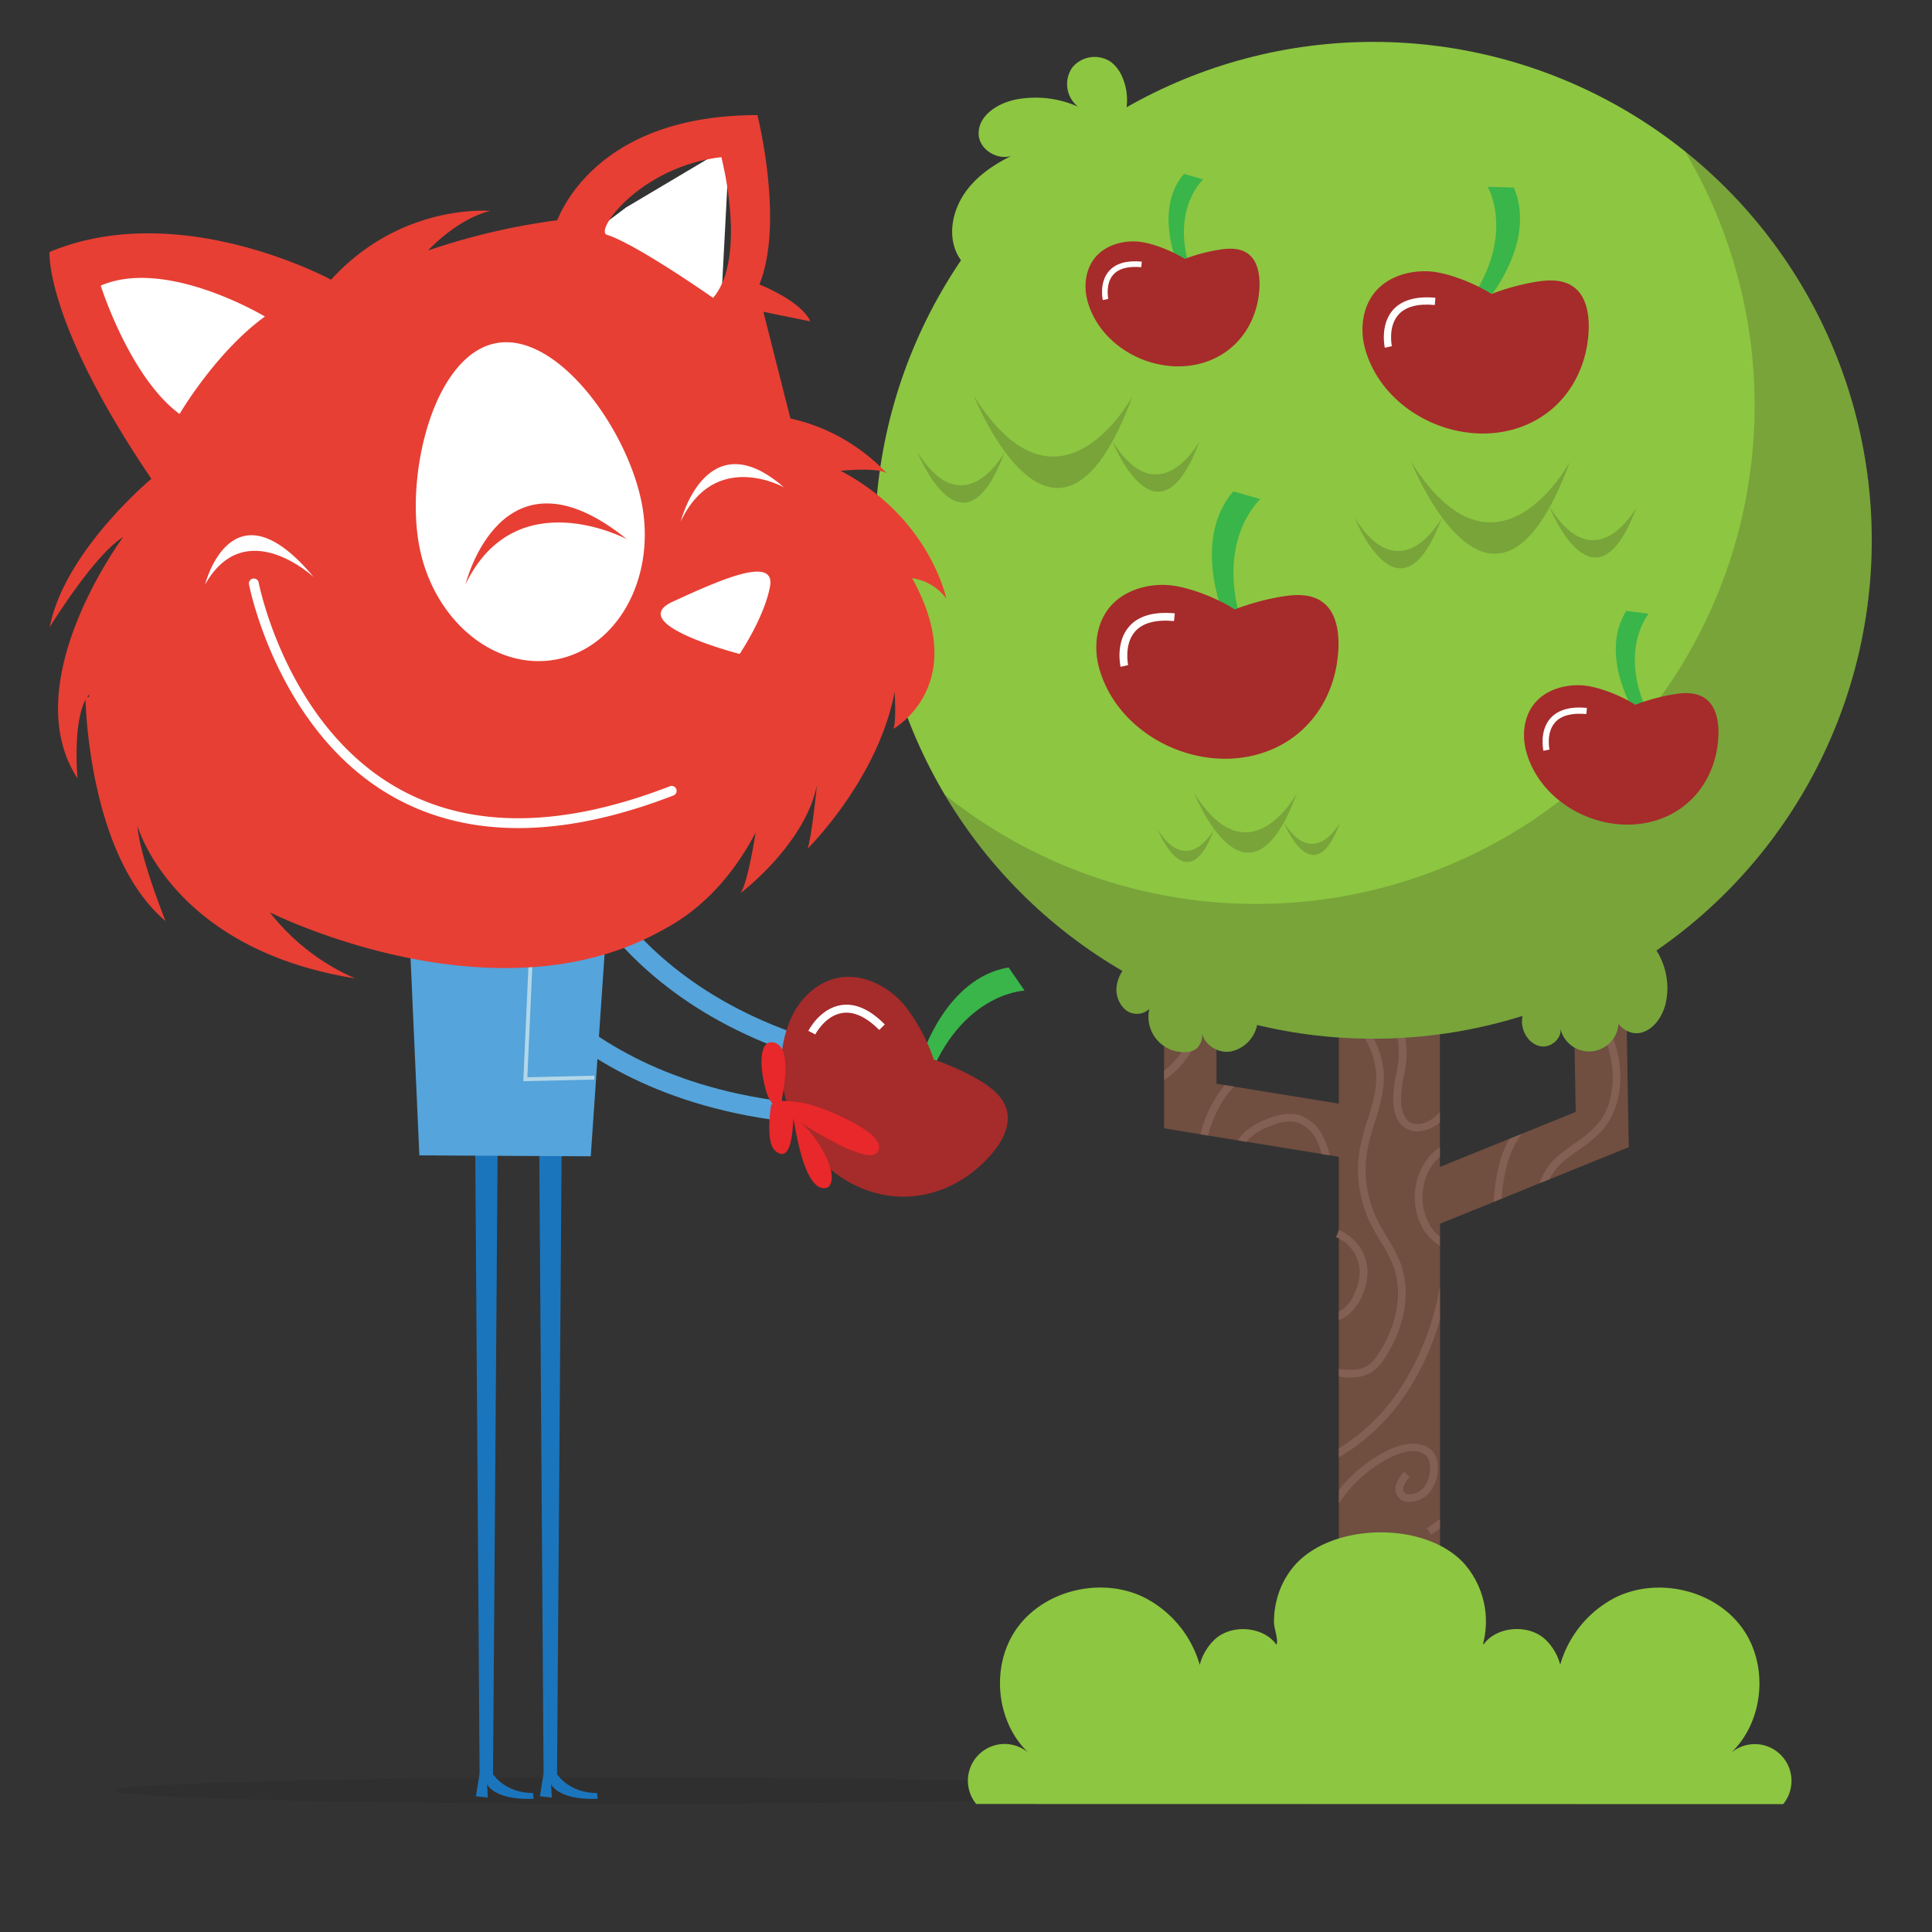 <svg xmlns="http://www.w3.org/2000/svg" viewBox="0 0 500 500"><rect x="0" y="0" width="500" height="500" fill="#333333" stroke="none"/><defs><style>.cls-1{isolation:isolate;}.cls-2{fill:#704e40;}.cls-3{fill:#845f53;}.cls-15,.cls-4{fill:#231f20;}.cls-14,.cls-4{opacity:0.2;mix-blend-mode:multiply;}.cls-5{fill:#55a4db;}.cls-6{fill:#e8282b;}.cls-7{fill:#39b54a;}.cls-8{fill:#a62b2b;}.cls-9{fill:#fff;}.cls-10{fill:#1b75bc;}.cls-11{fill:#b2d7e8;}.cls-12{fill:#8dc641;}.cls-13{fill:#e73f34;}</style></defs><title>02</title><g class="cls-1"><g id="Layer_1" data-name="Layer 1"><path class="cls-2" d="M421.54,296.88,401,305.21h0l-2.53,1-9.78,4-2.06.84-13.95,5.64V437.15H346.49V299.37l-2.35-.38-2.14-.35-19.41-3.15-2.2-.36h0l-7.72-1.25-2-.32h0L301.26,292V199.67h13.57v80.81l2.18.35,2.4.39,27.08,4.4V220.54h26.15V302l17.93-7.26h0l3.22-1.3,14-5.67-1.07-60.46c3.71,2.27,8.39,3.62,13.6,1.61Z"/><path class="cls-3" d="M310.36,255.7a47.5,47.5,0,0,1-5.36,9.94,23.91,23.91,0,0,1-3.74,4v-2.72a23.71,23.71,0,0,0,2.14-2.48,45.4,45.4,0,0,0,5.12-9.52Z"/><path class="cls-3" d="M358.42,351.42a11.63,11.63,0,0,1-3.58,3.8,10,10,0,0,1-5.36,1.26h-.61a21,21,0,0,1-2.38-.2v-2a22.12,22.12,0,0,0,2.44.22,8.7,8.7,0,0,0,4.88-1,9.9,9.9,0,0,0,2.94-3.19c4.88-7.44,6.33-15.89,3.87-22.61a37.76,37.76,0,0,0-3.42-6.57c-.85-1.42-1.73-2.89-2.49-4.42A31.66,31.66,0,0,1,352,296.91a61.81,61.81,0,0,1,1.92-7.1c1.24-4,2.41-7.73,2.23-11.66-.29-6.55-4.46-12.38-7.57-16.19l1.55-1.27c3.29,4,7.71,10.23,8,17.37.19,4.28-1.09,8.38-2.32,12.34a62,62,0,0,0-1.87,6.88,29.67,29.67,0,0,0,2.56,18.56c.72,1.45,1.58,2.88,2.42,4.27A41,41,0,0,1,362.5,327C365.17,334.33,363.65,343.45,358.42,351.42Z"/><path class="cls-3" d="M353.93,329a15.18,15.18,0,0,1-1.2,5.8,13,13,0,0,1-3.62,5.34,8.48,8.48,0,0,1-2.62,1.49v-2.16a6.68,6.68,0,0,0,1.34-.87,11.06,11.06,0,0,0,3-4.54,13.22,13.22,0,0,0,1.06-5,9.94,9.94,0,0,0-5.44-8.57,5.93,5.93,0,0,0-.68-.31l.68-1.73.05-.13A12,12,0,0,1,353.93,329Z"/><path class="cls-3" d="M372.64,287.72v2.78l-.05,0a9.52,9.52,0,0,1-5.78,2.32,5.72,5.72,0,0,1-3-.81c-2.59-1.57-3.14-4.78-3.23-6.54a32.09,32.09,0,0,1,.7-7.29A23.46,23.46,0,0,0,360,263l1.89-.64a25.29,25.29,0,0,1,1.41,16.26,30.44,30.44,0,0,0-.68,6.83c.06,1.1.41,3.8,2.28,4.94s4.63.18,6.44-1.33A11.6,11.6,0,0,0,372.64,287.72Z"/><path class="cls-3" d="M368.39,307.19a14.32,14.32,0,0,0,1.91,10.29,10.78,10.78,0,0,0,2.34,2.51v2.41a12.52,12.52,0,0,1-4-3.81,16.31,16.31,0,0,1-2.22-11.74c.63-3.7,2.75-7.78,6.22-9.92v2.44A13.34,13.34,0,0,0,368.39,307.19Z"/><path class="cls-3" d="M372.64,333.22v8.39a67.91,67.91,0,0,1-8.78,19.1,52.82,52.82,0,0,1-17.37,16.47v-2.34a51.07,51.07,0,0,0,15.72-15.24,70,70,0,0,0,10.38-26.39Z"/><path class="cls-3" d="M370.46,385.6a7.08,7.08,0,0,1-6,3.11,3.75,3.75,0,0,1-1.91-.59,3.63,3.63,0,0,1-1.2-4.12,8.72,8.72,0,0,1,2.06-3.1l1.48,1.35a6.78,6.78,0,0,0-1.63,2.36,1.7,1.7,0,0,0,.4,1.85,1.84,1.84,0,0,0,.92.25,5,5,0,0,0,4.23-2.25,8,8,0,0,0,1.23-5.11,4.73,4.73,0,0,0-.5-2c-.8-1.41-2.75-1.85-4.17-1.79a13.82,13.82,0,0,0-5.85,1.81,34.69,34.69,0,0,0-13,11.67V385.6a36.69,36.69,0,0,1,12.11-10,16.61,16.61,0,0,1,6.7-2c2.07-.08,4.73.62,6,2.8a6.63,6.63,0,0,1,.76,2.87A10,10,0,0,1,370.46,385.6Z"/><path class="cls-3" d="M393.8,293.47a22.65,22.65,0,0,0-3.33,6.49,42.92,42.92,0,0,0-1.82,10.23l-2.06.84a46.4,46.4,0,0,1,2-11.7,26.25,26.25,0,0,1,2-4.56h0Z"/><path class="cls-3" d="M414.93,292.21a32.65,32.65,0,0,1-6.34,5.38c-1.25.88-2.53,1.79-3.69,2.77a16.23,16.23,0,0,0-3.93,4.85h0l-2.53,1a15.74,15.74,0,0,1,5.18-7.39c1.22-1,2.54-2,3.82-2.88a31,31,0,0,0,6-5c3.53-4.2,4.79-10.71,3.36-17.41-1.31-6.18-4.49-11.83-7.57-17.3l1.74-1c3.15,5.6,6.41,11.38,7.79,17.87C420.27,280.39,418.86,287.54,414.93,292.21Z"/><path class="cls-3" d="M313.15,257.84a39.6,39.6,0,0,1-4.89,14.34,23.41,23.41,0,0,1-7,7.38v-2.45a21.91,21.91,0,0,0,5.29-6,37.6,37.6,0,0,0,4.63-13.63Z"/><path class="cls-3" d="M319.41,281.22a17.82,17.82,0,0,0-2.75,3.43,31.27,31.27,0,0,0-4,9.23l-2-.32a33.15,33.15,0,0,1,4.3-10,22.68,22.68,0,0,1,2-2.74Z"/><path class="cls-3" d="M344.14,299l-2.14-.35a16.86,16.86,0,0,0-1.23-3.5,8.54,8.54,0,0,0-5-4.63c-2.49-.73-5.28.19-7.16.95a17.15,17.15,0,0,0-4.92,2.82,8.62,8.62,0,0,0-1.14,1.21l-2.2-.36a10.6,10.6,0,0,1,2-2.35,19.22,19.22,0,0,1,5.5-3.17c2.16-.87,5.38-1.92,8.46-1a10.55,10.55,0,0,1,6.2,5.67A20.53,20.53,0,0,1,344.14,299Z"/><ellipse class="cls-4" cx="164.04" cy="463.41" rx="134.19" ry="3.41"/><path class="cls-5" d="M217.16,276.11c-32.75-8.07-51.09-24.4-60.7-36.68C146,226,143.32,214.58,143.21,214.1l4.93-1.11c0,.11,2.59,11,12.48,23.54,9.12,11.57,26.54,27,57.75,34.67Z"/><path class="cls-6" d="M215.31,271.53a10.31,10.31,0,0,1-1.41-4.41,26.79,26.79,0,0,1-.29-6.26c.18-2.1.92-6.38,4-5.08,4.24,1.92,1,11.9,0,15.07l.45.13a30.16,30.16,0,0,1,6.31,1.55,51.07,51.07,0,0,1,8.85,4.71,38.18,38.18,0,0,1,5,3.65,9.43,9.43,0,0,1,2.87,3.64,2.22,2.22,0,0,1-1.11,2.89c-1.13.4-2.46-.13-3.51-.54a31.28,31.28,0,0,1-5.06-2.74,99.31,99.31,0,0,1-9-6.64l-1-.83c4.14,3.57,9.35,15.48,5.49,17.85-5.85,1.48-6.58-14.53-6.72-19-.51,2.71-1.85,12.16-5.71,8-2-2.16-.37-9.54.45-12"/><path class="cls-5" d="M202.36,290.11c-33.47-4.18-53.58-18.26-64.56-29.33-12-12.09-16-23.14-16.13-23.61l4.77-1.68c0,.11,3.86,10.62,15.15,21.92,10.41,10.43,29.51,23.7,61.4,27.68Z"/><path class="cls-7" d="M238.68,273.14s6.21-20.07,22.35-22.77l4.13,6s-15.4.49-24.16,21.27Z"/><path class="cls-8" d="M241.65,274.21c-1.58-5-5.56-12.52-9.57-16.14s-9.49-6-14.81-5.07c-5.6.93-10.21,5.3-12.53,10.48-7.25,16.16,1.6,36.79,17.76,43.82,12.4,5.39,25.63,1.34,34.25-8.79,2.57-3,4.87-7.19,3.79-11.28-1-3.6-4.25-6-7.47-7.89a63.92,63.92,0,0,0-11.42-5.13Z"/><path class="cls-9" d="M211,267.71l-1.8-.92c.12-.24,3-5.81,8.47-6.67,3.64-.58,7.44,1.09,11.31,5l-1.43,1.43c-3.38-3.38-6.59-4.85-9.56-4.39C213.56,262.81,211,267.66,211,267.71Z"/><path class="cls-6" d="M200,285.78a10.15,10.15,0,0,1-1.92-4.22,26.35,26.35,0,0,1-1-6.18c-.07-2.11.17-6.45,3.41-5.52,4.44,1.41,2.36,11.7,1.8,15l.46.08a29.58,29.58,0,0,1,6.45.8,51.5,51.5,0,0,1,9.34,3.64,38.77,38.77,0,0,1,5.4,3.05,9.23,9.23,0,0,1,3.27,3.27,2.21,2.21,0,0,1-.76,3c-1.07.53-2.46.17-3.55-.13a31.52,31.52,0,0,1-5.35-2.12,99.61,99.61,0,0,1-9.74-5.54l-1.1-.71c4.53,3.07,11.09,14.28,7.53,17.09-5.63,2.16-8.23-13.66-8.89-18.08-.19,2.75-.42,12.29-4.74,8.59-2.25-1.91-1.48-9.43-1-11.93"/><polygon class="cls-10" points="145.38 294.22 144.16 459.33 140.68 459.01 139.54 294.22 145.38 294.22"/><path class="cls-10" d="M144.26,459.27s3,4.76,10.23,4.76l.2,1.48s-9.27.74-12.07-3.7l.19,3.39-3.09-.32,1-6.14Z"/><polygon class="cls-10" points="128.81 294.22 127.59 459.33 124.12 459.01 122.97 294.22 128.81 294.22"/><path class="cls-10" d="M127.69,459.27s3,4.76,10.24,4.76l.19,1.48s-9.27.74-12.06-3.7l.18,3.39-3.08-.32,1-6.14Z"/><polygon class="cls-5" points="108.53 299.01 105.22 224.99 158.07 223.4 152.89 299.25 108.53 299.01"/><polygon class="cls-11" points="135.43 279.81 136.92 246.58 137.92 246.63 136.48 278.79 153.8 278.39 153.83 279.39 135.43 279.81"/><path class="cls-12" d="M461.48,466.91a9.5,9.5,0,0,0-13.55-13.22c8.56-8.06,9.9-22.69,3-32.29-7.13-9.94-21.79-13.38-32.8-8a28.3,28.3,0,0,0-14.35,17.43,13.85,13.85,0,0,0-4-6.68c-4.5-4-12.67-3.14-15.85,1.47l-.09-.32a22.73,22.73,0,0,0-4.73-20.44c-9.86-11.17-33.87-10.93-43.83,0a21.64,21.64,0,0,0-5,9.74,22.78,22.78,0,0,0-.57,5.33c0,1.39,1.07,4.21.72,5.4,0,.11-.07.22-.1.32-3.17-4.61-11.34-5.49-15.84-1.47a13.85,13.85,0,0,0-4,6.68A28.35,28.35,0,0,0,296,413.36c-11-5.34-25.67-1.9-32.8,8-6.89,9.6-5.55,24.23,3,32.29a9.5,9.5,0,0,0-13.55,13.22Z"/><circle class="cls-12" cx="355.42" cy="139.83" r="128.99"/><path class="cls-4" d="M436.06,39.15A129,129,0,0,1,244.47,205.64,129,129,0,1,0,436.06,39.15Z"/><polygon class="cls-9" points="108.63 234.36 52.86 208.84 41.88 139.13 38.74 116.95 17.19 75.08 29.97 65.22 67.88 73.57 109.22 93.48 162.02 53.69 188.77 37.8 186 90.62 210.81 135.29 202.26 180.28 160.54 226.43 108.63 234.36"/><path class="cls-13" d="M244.91,154.91s-4.31-21-27.36-33.06c0,0,9.12-1,11.93.62a48.7,48.7,0,0,0-24.92-14.17l-7-27.61,12.11,2.48s-1.17-4.49-13.14-9.56c6.5-16.1-.51-43.82-.51-43.82-37.7,0-49.16,20.78-51.81,27.21a172.9,172.9,0,0,0-33.43,7.83s7.35-8.1,16.08-10.24c0,0-23-2.16-41.18,17.8,0,0-39.1-21.28-72.86-7.17,0,0-1.33,17.87,26.36,58.7,0,0-22.44,18.61-26.31,38.37,0,0,11.43-18.63,19-23.29,0,0-28,37.57-11.81,62.45,0,0-1.52-16.46,3-21.73,0,0-.7,15.51,4.2,28.53-.27-.14-.54-.29-.82-.42a15,15,0,0,1,2.08,2.4c.05.08.08.15.14.23a40.72,40.72,0,0,1,6.63,1.74c-1.38-4.82-2.28-10.06-1.08-13.33a142,142,0,0,0,6.21,15.66c.84.45,1.69.87,2.51,1.39,5,3.15,9.72,6.49,14.37,10.06,2.65.47,5.3.94,8,1.43,12.61,4.28,20.87,8,34.82,10.26,12.75,2.11,25.29,4.52,37.89,7.34,6.07,1.36,10.54-.21,17.34-.85,9.28-.87,14.88-4.8.05,2.18a56,56,0,0,1,12.2-4.11l-.16-.1h0c.83-.3,1.66-.6,2.5-.93a30.74,30.74,0,0,0,6.29-3.35c5.31-3.52,13-10.29,19.33-22.4,0,0-2.08,13.59-4,15.76,0,0,16.82-12.65,19.86-28.06,0,0-1.35,13.76-2.44,16.5,0,0,18.2-17.84,22.55-40.57,0,0,.49,8-.33,9.55,0,0,20.24-11.25,4.85-39A13.31,13.31,0,0,1,244.91,154.91ZM46.47,107.14c-12.93-9.53-20.4-33.22-20.4-33.22,17-7.36,42.49,8,42.49,8C55.86,91.1,46.47,107.14,46.47,107.14Zm97.47,63.53c-15.91,3-31.77-10.1-35.43-29.33s3.94-49.49,19.84-52.52,34.1,22.33,37.76,41.56S159.84,167.64,143.94,170.67Zm55.33-18.85c-1.52,8.09-7.85,17.42-7.85,17.42s-29.95-7.7-17.33-13.52S200.78,143.73,199.27,151.82ZM184.55,77.09s-19.89-13.94-27.49-16.33c-3.28-1,8.55-17.59,29.62-20.09C186.68,40.67,193.5,66.59,184.55,77.09Z"/><path class="cls-13" d="M22.11,180.38s.45,40.81,20.74,58c0,0-6.77-16.83-7.27-24.65,0,0,8.87,31.93,56.33,39.47A56.53,56.53,0,0,1,69.82,236.1s61.13,30.79,105.25,2.43L88.21,217.09S48.6,180,47.66,179.93,22.11,180.38,22.11,180.38Z"/><path class="cls-13" d="M120.49,151.18s9.26-37.87,41.74-11.64C162.23,139.54,133.54,124.24,120.49,151.18Z"/><path class="cls-9" d="M176.16,135s6.62-26.4,26.74-8.87C202.9,126.12,185,116.08,176.16,135Z"/><path class="cls-9" d="M104.65,207.75c18.89,9.32,42.26,8.7,69.54-1.85a1.28,1.28,0,1,0-.92-2.38c-27.86,10.78-51.45,11-70.1.57-29-16.18-36.16-53-36.23-53.33a1.27,1.27,0,0,0-2.5.46c.07.38,7.41,38.31,37.48,55.09Q103.27,207.06,104.65,207.75Z"/><path class="cls-9" d="M53.06,151.29s6.91-27.43,28.16-1.9C81.22,149.39,63.51,132.8,53.06,151.29Z"/><path class="cls-7" d="M316.52,158.73s-8-19.27,2.66-31.56l7,2s-11.46,10.14-5,31.57Z"/><path class="cls-8" d="M319.47,157.67c-4.4-2.85-12.19-6-17.54-6.27s-11,1.46-14.54,5.51c-3.69,4.26-4.44,10.53-2.93,16,4.7,16.95,24.54,27.1,41.34,22.23,12.9-3.73,20.44-15.21,20.61-28.41,0-4-.83-8.59-4.26-11-3-2.14-7.06-1.92-10.7-1.29a62.94,62.94,0,0,0-12,3.31Z"/><path class="cls-9" d="M290,172.57c-.06-.25-1.37-6.35,2.24-10.46,2.42-2.74,6.39-3.88,11.79-3.38l-.19,2c-4.72-.44-8.11.47-10.08,2.7-2.94,3.33-1.81,8.65-1.8,8.71Z"/><path class="cls-7" d="M304.49,67.72S298.76,53.87,306.4,45l5,1.43s-8.24,7.28-3.58,22.68Z"/><path class="cls-8" d="M306.62,67c-3.17-2-8.76-4.34-12.61-4.51s-7.92,1.06-10.45,4c-2.65,3.06-3.18,7.56-2.1,11.46,3.37,12.17,17.63,19.47,29.71,16,9.26-2.68,14.68-10.93,14.8-20.42,0-2.83-.6-6.16-3.06-7.92-2.16-1.54-5.07-1.38-7.69-.93A46,46,0,0,0,306.61,67Z"/><path class="cls-9" d="M285.41,77.66c-.05-.18-1-4.56,1.61-7.52,1.74-2,4.59-2.79,8.47-2.43l-.14,1.44c-3.39-.31-5.83.34-7.24,1.94-2.11,2.39-1.3,6.22-1.29,6.26Z"/><path class="cls-7" d="M385.18,77.38s12.57-14.88,6.6-28.84L385,48.33s7.32,12.28-4.54,29.51Z"/><path class="cls-8" d="M386,76.09c-4.11-2.66-11.39-5.65-16.39-5.87s-10.3,1.37-13.58,5.16c-3.45,4-4.15,9.83-2.74,14.9,4.39,15.83,22.93,25.32,38.63,20.77,12-3.49,19.09-14.22,19.25-26.55,0-3.69-.78-8-4-10.3-2.81-2-6.6-1.8-10-1.21A58.57,58.57,0,0,0,386,76.09Z"/><path class="cls-9" d="M358.39,90c-.05-.24-1.27-5.94,2.1-9.78,2.26-2.56,6-3.62,11-3.16l-.17,1.87c-4.41-.41-7.58.44-9.42,2.53-2.75,3.11-1.7,8.08-1.68,8.13Z"/><path class="cls-7" d="M422.54,183.47s-8.63-14.35-1.65-25.37l5.77.75s-7.89,9.41-.19,25.65Z"/><path class="cls-8" d="M423.12,182.35c-3.54-2.29-9.79-4.86-14.09-5s-8.85,1.18-11.67,4.43c-3,3.42-3.56,8.45-2.35,12.8,3.77,13.6,19.7,21.76,33.19,17.85,10.35-3,16.4-12.22,16.54-22.81,0-3.17-.67-6.89-3.42-8.85-2.41-1.72-5.67-1.55-8.59-1a50.71,50.71,0,0,0-9.61,2.66Z"/><path class="cls-9" d="M399.42,194.31c0-.21-1.1-5.1,1.81-8.4,1.94-2.2,5.12-3.12,9.46-2.71l-.15,1.6c-3.79-.35-6.52.38-8.1,2.17-2.36,2.68-1.45,6.95-1.44,7Z"/><polygon class="cls-3" points="372.64 393.15 372.64 395.59 370.39 397.16 369.24 395.52 372.64 393.15"/><path class="cls-12" d="M290.47,31.79a15,15,0,0,0,.07-11.63,9.68,9.68,0,0,0-2.93-4.05,7.46,7.46,0,0,0-10.12,1.39A7.47,7.47,0,0,0,279,27.61a27.06,27.06,0,0,0-16-1.87c-4.73.9-9.9,4.16-9.73,9,.16,4.43,6,7.46,9.74,5-4.83,2.23-9.49,5.15-12.72,9.37s-4.86,9.93-3.24,15,7,9,12.22,8"/><path class="cls-12" d="M401.32,250.69c-1.55,2.25-3.45,4.26-5,6.54a12.33,12.33,0,0,0-2.41,7.69c.24,2.72,2.17,5.42,4.87,5.86s5.64-2.2,5-4.85a7.61,7.61,0,1,0,14.47-4.43c-1.08,3.29,2.93,6.54,6.31,5.78s5.6-4.09,6.47-7.44a18.17,18.17,0,0,0-9.44-20.31"/><g class="cls-14"><path class="cls-15" d="M401.32,250.69c-1.55,2.25-3.45,4.26-5,6.54a12.33,12.33,0,0,0-2.41,7.69c.24,2.72,2.17,5.42,4.87,5.86s5.64-2.2,5-4.85a7.61,7.61,0,1,0,14.47-4.43c-1.08,3.29,2.93,6.54,6.31,5.78s5.6-4.09,6.47-7.44a18.17,18.17,0,0,0-9.44-20.31"/></g><path class="cls-12" d="M297.52,247.17a9.33,9.33,0,0,0-8.51,8,6.93,6.93,0,0,0,2.26,6.16,4.69,4.69,0,0,0,6.2-.26,9.13,9.13,0,0,0,9.24,11.21,4.81,4.81,0,0,0,3.05-1,4.89,4.89,0,0,0,1.36-3.86c.68,3.13,4.18,5.19,7.35,4.7a8.76,8.76,0,0,0,6.7-6.19,13.26,13.26,0,0,0-1-9.35,27.88,27.88,0,0,0-5.73-7.67"/><g class="cls-14"><path class="cls-15" d="M297.52,247.17a9.33,9.33,0,0,0-8.51,8,6.93,6.93,0,0,0,2.26,6.16,4.69,4.69,0,0,0,6.2-.26,9.13,9.13,0,0,0,9.24,11.21,4.81,4.81,0,0,0,3.05-1,4.89,4.89,0,0,0,1.36-3.86c.68,3.13,4.18,5.19,7.35,4.7a8.76,8.76,0,0,0,6.7-6.19,13.26,13.26,0,0,0-1-9.35,27.88,27.88,0,0,0-5.73-7.67"/></g><path class="cls-4" d="M350.58,134s11.72,29.42,22.56,0C373.14,134,362.74,153.37,350.58,134Z"/><path class="cls-4" d="M365.21,119.52s21.33,53.53,41.06,0C406.27,119.52,387.35,154.75,365.21,119.52Z"/><path class="cls-4" d="M401,131.19s11.73,29.42,22.56,0C423.58,131.19,413.19,150.55,401,131.19Z"/><path class="cls-4" d="M237.43,117s11.72,29.42,22.56,0C260,117,249.59,136.35,237.43,117Z"/><path class="cls-4" d="M252.06,102.5s21.33,53.53,41.05,0C293.11,102.5,274.2,137.73,252.06,102.5Z"/><path class="cls-4" d="M287.87,114.18s11.72,29.41,22.56,0C310.43,114.18,300,133.54,287.87,114.18Z"/><path class="cls-4" d="M299.59,214.65s7.58,19,14.6,0C314.19,214.65,307.46,227.18,299.59,214.65Z"/><path class="cls-4" d="M309.06,205.27s13.8,34.64,26.57,0C335.63,205.27,323.39,228.07,309.06,205.27Z"/><path class="cls-4" d="M332.24,212.82s7.58,19,14.6,0C346.84,212.82,340.11,225.35,332.24,212.82Z"/></g></g></svg>